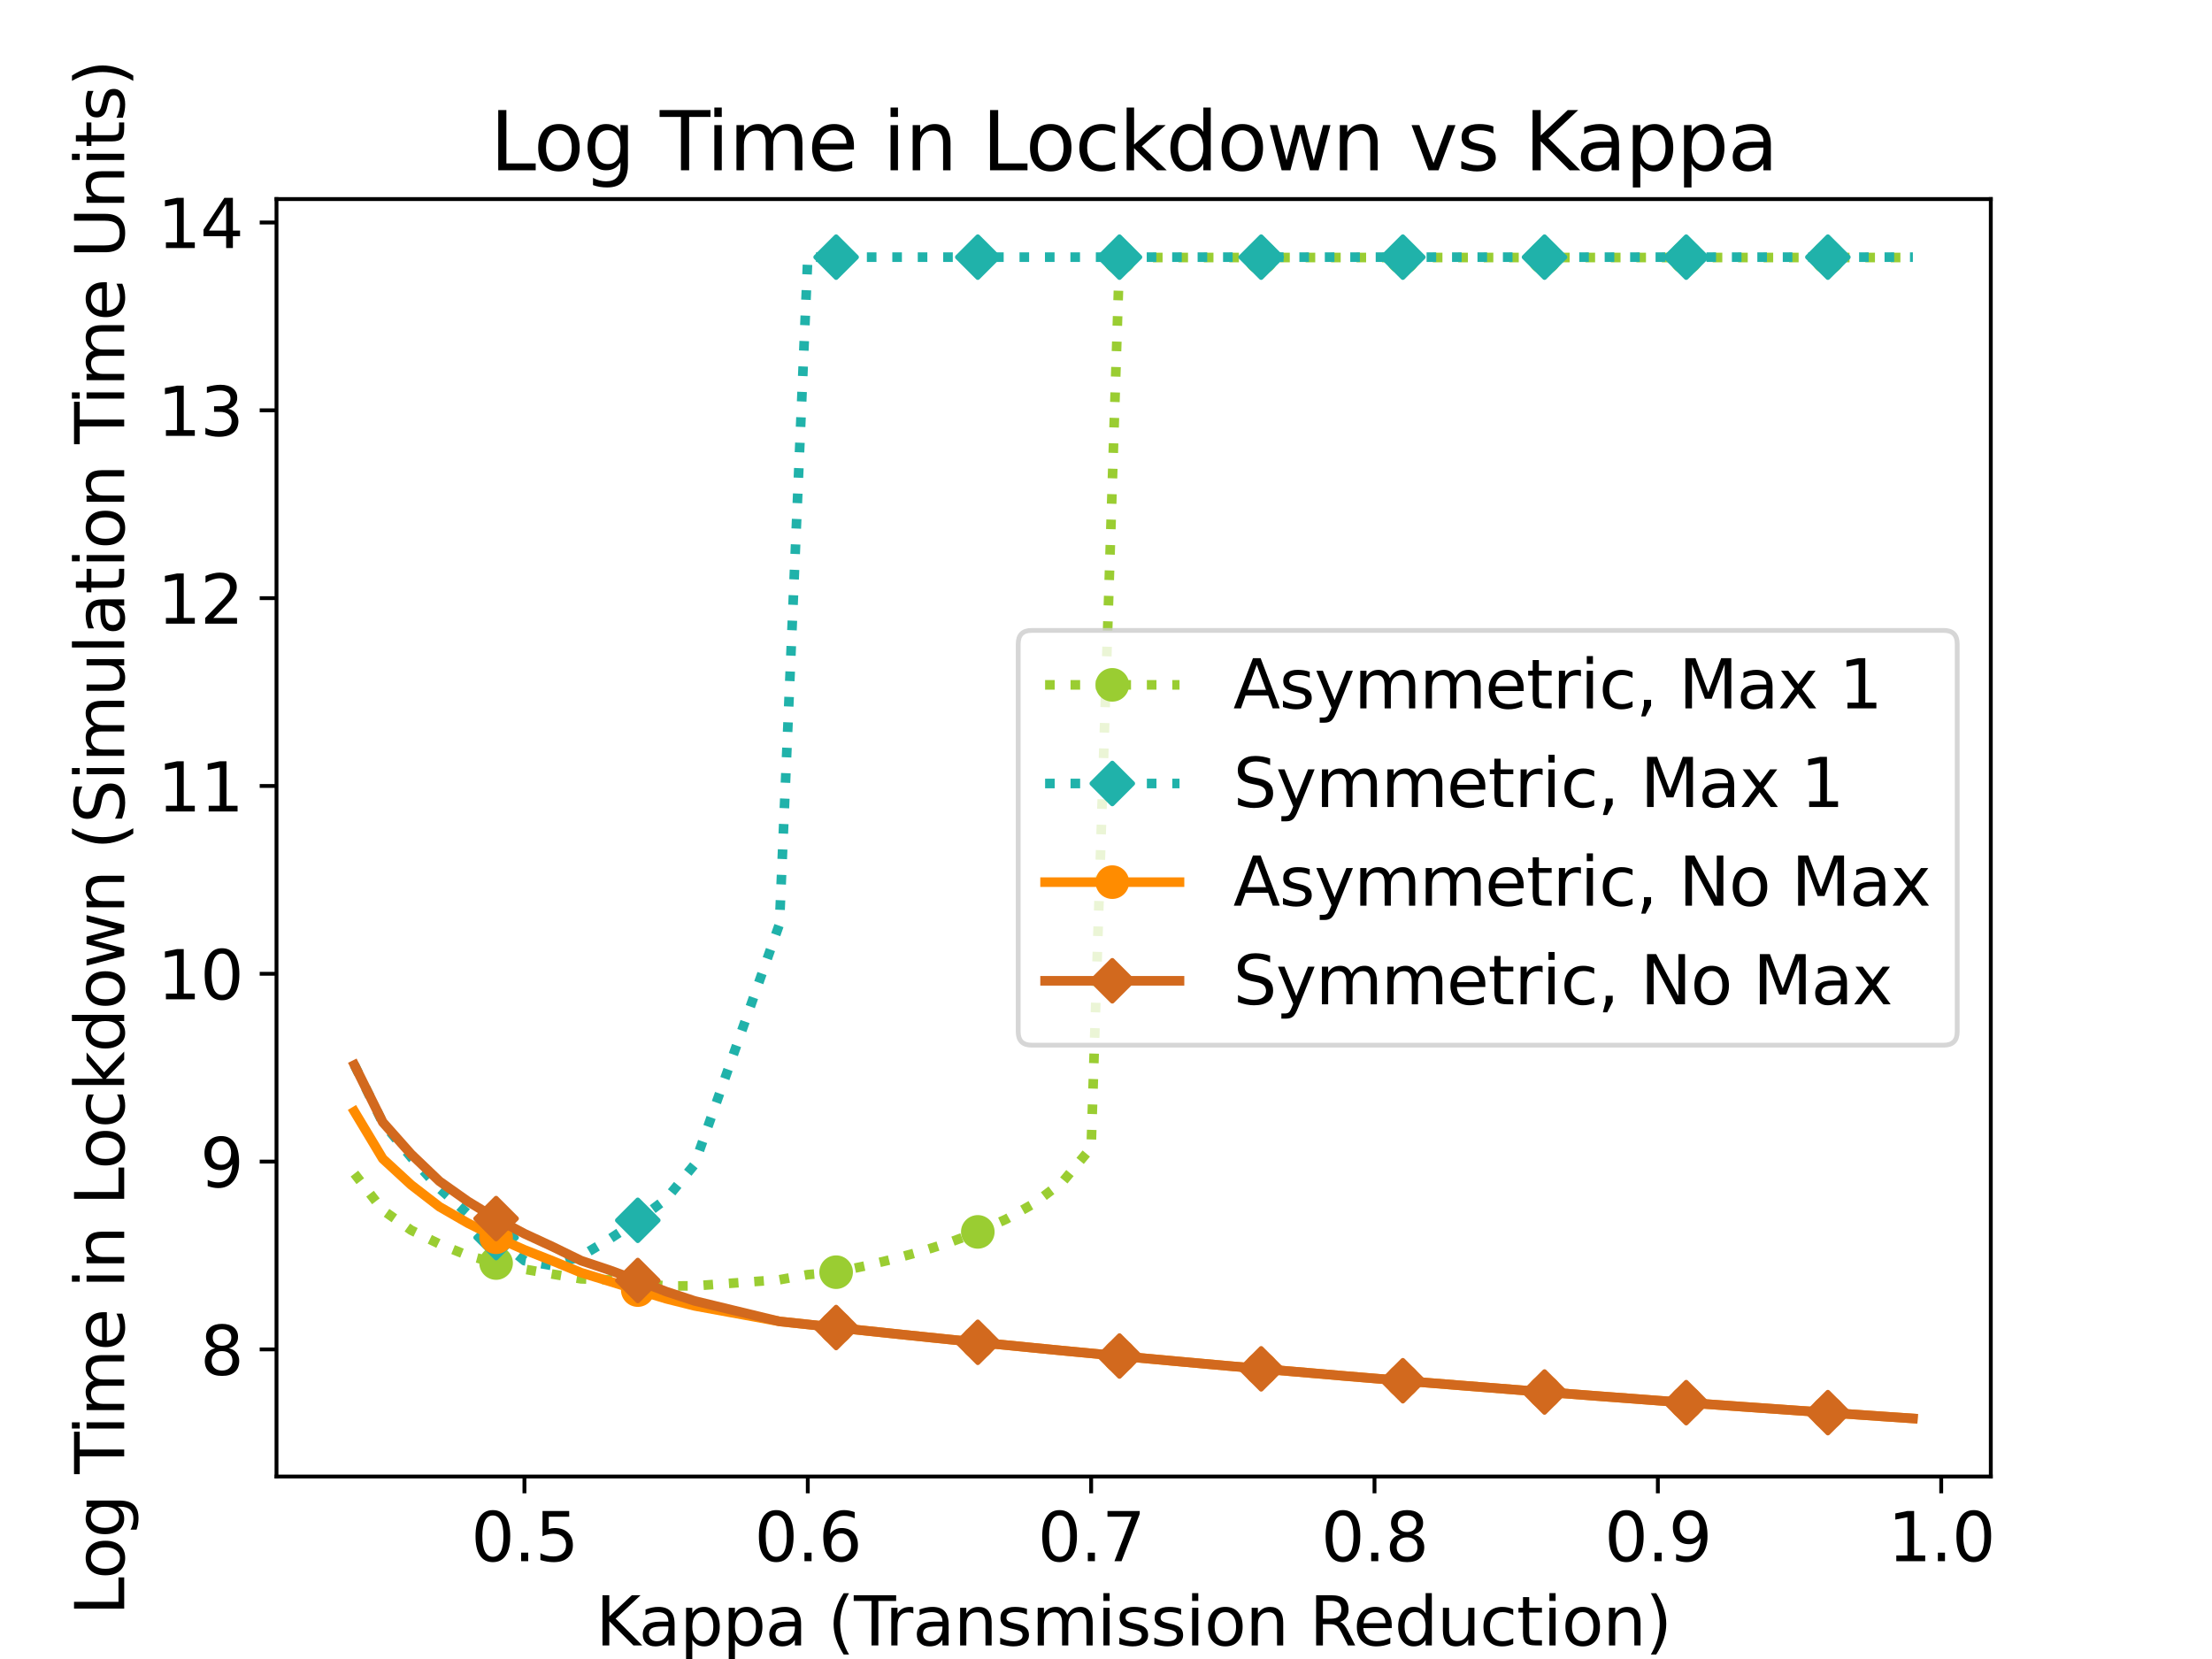 <?xml version="1.0" encoding="utf-8" standalone="no"?>
<!DOCTYPE svg PUBLIC "-//W3C//DTD SVG 1.1//EN"
  "http://www.w3.org/Graphics/SVG/1.1/DTD/svg11.dtd">
<svg xmlns:xlink="http://www.w3.org/1999/xlink" width="460.8pt" height="345.6pt" viewBox="0 0 460.8 345.6" xmlns="http://www.w3.org/2000/svg" version="1.1">
 <defs>
  <style type="text/css">*{stroke-linejoin: round; stroke-linecap: butt}</style>
 </defs>
 <g id="figure_1">
  <g id="patch_1">
   <path d="M 0 345.6 
L 460.8 345.6 
L 460.8 0 
L 0 0 
z
" style="fill: #ffffff"/>
  </g>
  <g id="axes_1">
   <g id="patch_2">
    <path d="M 57.6 307.584 
L 414.72 307.584 
L 414.72 41.472 
L 57.6 41.472 
z
" style="fill: #ffffff"/>
   </g>
   <g id="matplotlib.axis_1">
    <g id="xtick_1">
     <g id="line2d_1">
      <defs>
       <path id="mecbf1b6748" d="M 0 0 
L 0 3.5 
" style="stroke: #000000; stroke-width: 0.8"/>
      </defs>
      <g>
       <use xlink:href="#mecbf1b6748" x="109.25" y="307.584" style="stroke: #000000; stroke-width: 0.8"/>
      </g>
     </g>
     <g id="text_1">
      <!-- 0.5 -->
      <g transform="translate(98.117 325.222) scale(0.14 -0.14)">
       <defs>
        <path id="DejaVuSans-30" d="M 2034 4250 
Q 1547 4250 1301 3770 
Q 1056 3291 1056 2328 
Q 1056 1369 1301 889 
Q 1547 409 2034 409 
Q 2525 409 2770 889 
Q 3016 1369 3016 2328 
Q 3016 3291 2770 3770 
Q 2525 4250 2034 4250 
z
M 2034 4750 
Q 2819 4750 3233 4129 
Q 3647 3509 3647 2328 
Q 3647 1150 3233 529 
Q 2819 -91 2034 -91 
Q 1250 -91 836 529 
Q 422 1150 422 2328 
Q 422 3509 836 4129 
Q 1250 4750 2034 4750 
z
" transform="scale(0.016)"/>
        <path id="DejaVuSans-2e" d="M 684 794 
L 1344 794 
L 1344 0 
L 684 0 
L 684 794 
z
" transform="scale(0.016)"/>
        <path id="DejaVuSans-35" d="M 691 4666 
L 3169 4666 
L 3169 4134 
L 1269 4134 
L 1269 2991 
Q 1406 3038 1543 3061 
Q 1681 3084 1819 3084 
Q 2600 3084 3056 2656 
Q 3513 2228 3513 1497 
Q 3513 744 3044 326 
Q 2575 -91 1722 -91 
Q 1428 -91 1123 -41 
Q 819 9 494 109 
L 494 744 
Q 775 591 1075 516 
Q 1375 441 1709 441 
Q 2250 441 2565 725 
Q 2881 1009 2881 1497 
Q 2881 1984 2565 2268 
Q 2250 2553 1709 2553 
Q 1456 2553 1204 2497 
Q 953 2441 691 2322 
L 691 4666 
z
" transform="scale(0.016)"/>
       </defs>
       <use xlink:href="#DejaVuSans-30"/>
       <use xlink:href="#DejaVuSans-2e" x="63.623"/>
       <use xlink:href="#DejaVuSans-35" x="95.41"/>
      </g>
     </g>
    </g>
    <g id="xtick_2">
     <g id="line2d_2">
      <g>
       <use xlink:href="#mecbf1b6748" x="168.278" y="307.584" style="stroke: #000000; stroke-width: 0.8"/>
      </g>
     </g>
     <g id="text_2">
      <!-- 0.6 -->
      <g transform="translate(157.145 325.222) scale(0.14 -0.14)">
       <defs>
        <path id="DejaVuSans-36" d="M 2113 2584 
Q 1688 2584 1439 2293 
Q 1191 2003 1191 1497 
Q 1191 994 1439 701 
Q 1688 409 2113 409 
Q 2538 409 2786 701 
Q 3034 994 3034 1497 
Q 3034 2003 2786 2293 
Q 2538 2584 2113 2584 
z
M 3366 4563 
L 3366 3988 
Q 3128 4100 2886 4159 
Q 2644 4219 2406 4219 
Q 1781 4219 1451 3797 
Q 1122 3375 1075 2522 
Q 1259 2794 1537 2939 
Q 1816 3084 2150 3084 
Q 2853 3084 3261 2657 
Q 3669 2231 3669 1497 
Q 3669 778 3244 343 
Q 2819 -91 2113 -91 
Q 1303 -91 875 529 
Q 447 1150 447 2328 
Q 447 3434 972 4092 
Q 1497 4750 2381 4750 
Q 2619 4750 2861 4703 
Q 3103 4656 3366 4563 
z
" transform="scale(0.016)"/>
       </defs>
       <use xlink:href="#DejaVuSans-30"/>
       <use xlink:href="#DejaVuSans-2e" x="63.623"/>
       <use xlink:href="#DejaVuSans-36" x="95.41"/>
      </g>
     </g>
    </g>
    <g id="xtick_3">
     <g id="line2d_3">
      <g>
       <use xlink:href="#mecbf1b6748" x="227.306" y="307.584" style="stroke: #000000; stroke-width: 0.8"/>
      </g>
     </g>
     <g id="text_3">
      <!-- 0.7 -->
      <g transform="translate(216.174 325.222) scale(0.14 -0.14)">
       <defs>
        <path id="DejaVuSans-37" d="M 525 4666 
L 3525 4666 
L 3525 4397 
L 1831 0 
L 1172 0 
L 2766 4134 
L 525 4134 
L 525 4666 
z
" transform="scale(0.016)"/>
       </defs>
       <use xlink:href="#DejaVuSans-30"/>
       <use xlink:href="#DejaVuSans-2e" x="63.623"/>
       <use xlink:href="#DejaVuSans-37" x="95.41"/>
      </g>
     </g>
    </g>
    <g id="xtick_4">
     <g id="line2d_4">
      <g>
       <use xlink:href="#mecbf1b6748" x="286.334" y="307.584" style="stroke: #000000; stroke-width: 0.8"/>
      </g>
     </g>
     <g id="text_4">
      <!-- 0.8 -->
      <g transform="translate(275.202 325.222) scale(0.14 -0.14)">
       <defs>
        <path id="DejaVuSans-38" d="M 2034 2216 
Q 1584 2216 1326 1975 
Q 1069 1734 1069 1313 
Q 1069 891 1326 650 
Q 1584 409 2034 409 
Q 2484 409 2743 651 
Q 3003 894 3003 1313 
Q 3003 1734 2745 1975 
Q 2488 2216 2034 2216 
z
M 1403 2484 
Q 997 2584 770 2862 
Q 544 3141 544 3541 
Q 544 4100 942 4425 
Q 1341 4750 2034 4750 
Q 2731 4750 3128 4425 
Q 3525 4100 3525 3541 
Q 3525 3141 3298 2862 
Q 3072 2584 2669 2484 
Q 3125 2378 3379 2068 
Q 3634 1759 3634 1313 
Q 3634 634 3220 271 
Q 2806 -91 2034 -91 
Q 1263 -91 848 271 
Q 434 634 434 1313 
Q 434 1759 690 2068 
Q 947 2378 1403 2484 
z
M 1172 3481 
Q 1172 3119 1398 2916 
Q 1625 2713 2034 2713 
Q 2441 2713 2670 2916 
Q 2900 3119 2900 3481 
Q 2900 3844 2670 4047 
Q 2441 4250 2034 4250 
Q 1625 4250 1398 4047 
Q 1172 3844 1172 3481 
z
" transform="scale(0.016)"/>
       </defs>
       <use xlink:href="#DejaVuSans-30"/>
       <use xlink:href="#DejaVuSans-2e" x="63.623"/>
       <use xlink:href="#DejaVuSans-38" x="95.41"/>
      </g>
     </g>
    </g>
    <g id="xtick_5">
     <g id="line2d_5">
      <g>
       <use xlink:href="#mecbf1b6748" x="345.362" y="307.584" style="stroke: #000000; stroke-width: 0.8"/>
      </g>
     </g>
     <g id="text_5">
      <!-- 0.9 -->
      <g transform="translate(334.23 325.222) scale(0.14 -0.14)">
       <defs>
        <path id="DejaVuSans-39" d="M 703 97 
L 703 672 
Q 941 559 1184 500 
Q 1428 441 1663 441 
Q 2288 441 2617 861 
Q 2947 1281 2994 2138 
Q 2813 1869 2534 1725 
Q 2256 1581 1919 1581 
Q 1219 1581 811 2004 
Q 403 2428 403 3163 
Q 403 3881 828 4315 
Q 1253 4750 1959 4750 
Q 2769 4750 3195 4129 
Q 3622 3509 3622 2328 
Q 3622 1225 3098 567 
Q 2575 -91 1691 -91 
Q 1453 -91 1209 -44 
Q 966 3 703 97 
z
M 1959 2075 
Q 2384 2075 2632 2365 
Q 2881 2656 2881 3163 
Q 2881 3666 2632 3958 
Q 2384 4250 1959 4250 
Q 1534 4250 1286 3958 
Q 1038 3666 1038 3163 
Q 1038 2656 1286 2365 
Q 1534 2075 1959 2075 
z
" transform="scale(0.016)"/>
       </defs>
       <use xlink:href="#DejaVuSans-30"/>
       <use xlink:href="#DejaVuSans-2e" x="63.623"/>
       <use xlink:href="#DejaVuSans-39" x="95.41"/>
      </g>
     </g>
    </g>
    <g id="xtick_6">
     <g id="line2d_6">
      <g>
       <use xlink:href="#mecbf1b6748" x="404.39" y="307.584" style="stroke: #000000; stroke-width: 0.8"/>
      </g>
     </g>
     <g id="text_6">
      <!-- 1.0 -->
      <g transform="translate(393.258 325.222) scale(0.14 -0.14)">
       <defs>
        <path id="DejaVuSans-31" d="M 794 531 
L 1825 531 
L 1825 4091 
L 703 3866 
L 703 4441 
L 1819 4666 
L 2450 4666 
L 2450 531 
L 3481 531 
L 3481 0 
L 794 0 
L 794 531 
z
" transform="scale(0.016)"/>
       </defs>
       <use xlink:href="#DejaVuSans-31"/>
       <use xlink:href="#DejaVuSans-2e" x="63.623"/>
       <use xlink:href="#DejaVuSans-30" x="95.41"/>
      </g>
     </g>
    </g>
    <g id="text_7">
     <!-- Kappa (Transmission Reduction) -->
     <g transform="translate(124.106 342.771) scale(0.14 -0.14)">
      <defs>
       <path id="DejaVuSans-4b" d="M 628 4666 
L 1259 4666 
L 1259 2694 
L 3353 4666 
L 4166 4666 
L 1850 2491 
L 4331 0 
L 3500 0 
L 1259 2247 
L 1259 0 
L 628 0 
L 628 4666 
z
" transform="scale(0.016)"/>
       <path id="DejaVuSans-61" d="M 2194 1759 
Q 1497 1759 1228 1600 
Q 959 1441 959 1056 
Q 959 750 1161 570 
Q 1363 391 1709 391 
Q 2188 391 2477 730 
Q 2766 1069 2766 1631 
L 2766 1759 
L 2194 1759 
z
M 3341 1997 
L 3341 0 
L 2766 0 
L 2766 531 
Q 2569 213 2275 61 
Q 1981 -91 1556 -91 
Q 1019 -91 701 211 
Q 384 513 384 1019 
Q 384 1609 779 1909 
Q 1175 2209 1959 2209 
L 2766 2209 
L 2766 2266 
Q 2766 2663 2505 2880 
Q 2244 3097 1772 3097 
Q 1472 3097 1187 3025 
Q 903 2953 641 2809 
L 641 3341 
Q 956 3463 1253 3523 
Q 1550 3584 1831 3584 
Q 2591 3584 2966 3190 
Q 3341 2797 3341 1997 
z
" transform="scale(0.016)"/>
       <path id="DejaVuSans-70" d="M 1159 525 
L 1159 -1331 
L 581 -1331 
L 581 3500 
L 1159 3500 
L 1159 2969 
Q 1341 3281 1617 3432 
Q 1894 3584 2278 3584 
Q 2916 3584 3314 3078 
Q 3713 2572 3713 1747 
Q 3713 922 3314 415 
Q 2916 -91 2278 -91 
Q 1894 -91 1617 61 
Q 1341 213 1159 525 
z
M 3116 1747 
Q 3116 2381 2855 2742 
Q 2594 3103 2138 3103 
Q 1681 3103 1420 2742 
Q 1159 2381 1159 1747 
Q 1159 1113 1420 752 
Q 1681 391 2138 391 
Q 2594 391 2855 752 
Q 3116 1113 3116 1747 
z
" transform="scale(0.016)"/>
       <path id="DejaVuSans-20" transform="scale(0.016)"/>
       <path id="DejaVuSans-28" d="M 1984 4856 
Q 1566 4138 1362 3434 
Q 1159 2731 1159 2009 
Q 1159 1288 1364 580 
Q 1569 -128 1984 -844 
L 1484 -844 
Q 1016 -109 783 600 
Q 550 1309 550 2009 
Q 550 2706 781 3412 
Q 1013 4119 1484 4856 
L 1984 4856 
z
" transform="scale(0.016)"/>
       <path id="DejaVuSans-54" d="M -19 4666 
L 3928 4666 
L 3928 4134 
L 2272 4134 
L 2272 0 
L 1638 0 
L 1638 4134 
L -19 4134 
L -19 4666 
z
" transform="scale(0.016)"/>
       <path id="DejaVuSans-72" d="M 2631 2963 
Q 2534 3019 2420 3045 
Q 2306 3072 2169 3072 
Q 1681 3072 1420 2755 
Q 1159 2438 1159 1844 
L 1159 0 
L 581 0 
L 581 3500 
L 1159 3500 
L 1159 2956 
Q 1341 3275 1631 3429 
Q 1922 3584 2338 3584 
Q 2397 3584 2469 3576 
Q 2541 3569 2628 3553 
L 2631 2963 
z
" transform="scale(0.016)"/>
       <path id="DejaVuSans-6e" d="M 3513 2113 
L 3513 0 
L 2938 0 
L 2938 2094 
Q 2938 2591 2744 2837 
Q 2550 3084 2163 3084 
Q 1697 3084 1428 2787 
Q 1159 2491 1159 1978 
L 1159 0 
L 581 0 
L 581 3500 
L 1159 3500 
L 1159 2956 
Q 1366 3272 1645 3428 
Q 1925 3584 2291 3584 
Q 2894 3584 3203 3211 
Q 3513 2838 3513 2113 
z
" transform="scale(0.016)"/>
       <path id="DejaVuSans-73" d="M 2834 3397 
L 2834 2853 
Q 2591 2978 2328 3040 
Q 2066 3103 1784 3103 
Q 1356 3103 1142 2972 
Q 928 2841 928 2578 
Q 928 2378 1081 2264 
Q 1234 2150 1697 2047 
L 1894 2003 
Q 2506 1872 2764 1633 
Q 3022 1394 3022 966 
Q 3022 478 2636 193 
Q 2250 -91 1575 -91 
Q 1294 -91 989 -36 
Q 684 19 347 128 
L 347 722 
Q 666 556 975 473 
Q 1284 391 1588 391 
Q 1994 391 2212 530 
Q 2431 669 2431 922 
Q 2431 1156 2273 1281 
Q 2116 1406 1581 1522 
L 1381 1569 
Q 847 1681 609 1914 
Q 372 2147 372 2553 
Q 372 3047 722 3315 
Q 1072 3584 1716 3584 
Q 2034 3584 2315 3537 
Q 2597 3491 2834 3397 
z
" transform="scale(0.016)"/>
       <path id="DejaVuSans-6d" d="M 3328 2828 
Q 3544 3216 3844 3400 
Q 4144 3584 4550 3584 
Q 5097 3584 5394 3201 
Q 5691 2819 5691 2113 
L 5691 0 
L 5113 0 
L 5113 2094 
Q 5113 2597 4934 2840 
Q 4756 3084 4391 3084 
Q 3944 3084 3684 2787 
Q 3425 2491 3425 1978 
L 3425 0 
L 2847 0 
L 2847 2094 
Q 2847 2600 2669 2842 
Q 2491 3084 2119 3084 
Q 1678 3084 1418 2786 
Q 1159 2488 1159 1978 
L 1159 0 
L 581 0 
L 581 3500 
L 1159 3500 
L 1159 2956 
Q 1356 3278 1631 3431 
Q 1906 3584 2284 3584 
Q 2666 3584 2933 3390 
Q 3200 3197 3328 2828 
z
" transform="scale(0.016)"/>
       <path id="DejaVuSans-69" d="M 603 3500 
L 1178 3500 
L 1178 0 
L 603 0 
L 603 3500 
z
M 603 4863 
L 1178 4863 
L 1178 4134 
L 603 4134 
L 603 4863 
z
" transform="scale(0.016)"/>
       <path id="DejaVuSans-6f" d="M 1959 3097 
Q 1497 3097 1228 2736 
Q 959 2375 959 1747 
Q 959 1119 1226 758 
Q 1494 397 1959 397 
Q 2419 397 2687 759 
Q 2956 1122 2956 1747 
Q 2956 2369 2687 2733 
Q 2419 3097 1959 3097 
z
M 1959 3584 
Q 2709 3584 3137 3096 
Q 3566 2609 3566 1747 
Q 3566 888 3137 398 
Q 2709 -91 1959 -91 
Q 1206 -91 779 398 
Q 353 888 353 1747 
Q 353 2609 779 3096 
Q 1206 3584 1959 3584 
z
" transform="scale(0.016)"/>
       <path id="DejaVuSans-52" d="M 2841 2188 
Q 3044 2119 3236 1894 
Q 3428 1669 3622 1275 
L 4263 0 
L 3584 0 
L 2988 1197 
Q 2756 1666 2539 1819 
Q 2322 1972 1947 1972 
L 1259 1972 
L 1259 0 
L 628 0 
L 628 4666 
L 2053 4666 
Q 2853 4666 3247 4331 
Q 3641 3997 3641 3322 
Q 3641 2881 3436 2590 
Q 3231 2300 2841 2188 
z
M 1259 4147 
L 1259 2491 
L 2053 2491 
Q 2509 2491 2742 2702 
Q 2975 2913 2975 3322 
Q 2975 3731 2742 3939 
Q 2509 4147 2053 4147 
L 1259 4147 
z
" transform="scale(0.016)"/>
       <path id="DejaVuSans-65" d="M 3597 1894 
L 3597 1613 
L 953 1613 
Q 991 1019 1311 708 
Q 1631 397 2203 397 
Q 2534 397 2845 478 
Q 3156 559 3463 722 
L 3463 178 
Q 3153 47 2828 -22 
Q 2503 -91 2169 -91 
Q 1331 -91 842 396 
Q 353 884 353 1716 
Q 353 2575 817 3079 
Q 1281 3584 2069 3584 
Q 2775 3584 3186 3129 
Q 3597 2675 3597 1894 
z
M 3022 2063 
Q 3016 2534 2758 2815 
Q 2500 3097 2075 3097 
Q 1594 3097 1305 2825 
Q 1016 2553 972 2059 
L 3022 2063 
z
" transform="scale(0.016)"/>
       <path id="DejaVuSans-64" d="M 2906 2969 
L 2906 4863 
L 3481 4863 
L 3481 0 
L 2906 0 
L 2906 525 
Q 2725 213 2448 61 
Q 2172 -91 1784 -91 
Q 1150 -91 751 415 
Q 353 922 353 1747 
Q 353 2572 751 3078 
Q 1150 3584 1784 3584 
Q 2172 3584 2448 3432 
Q 2725 3281 2906 2969 
z
M 947 1747 
Q 947 1113 1208 752 
Q 1469 391 1925 391 
Q 2381 391 2643 752 
Q 2906 1113 2906 1747 
Q 2906 2381 2643 2742 
Q 2381 3103 1925 3103 
Q 1469 3103 1208 2742 
Q 947 2381 947 1747 
z
" transform="scale(0.016)"/>
       <path id="DejaVuSans-75" d="M 544 1381 
L 544 3500 
L 1119 3500 
L 1119 1403 
Q 1119 906 1312 657 
Q 1506 409 1894 409 
Q 2359 409 2629 706 
Q 2900 1003 2900 1516 
L 2900 3500 
L 3475 3500 
L 3475 0 
L 2900 0 
L 2900 538 
Q 2691 219 2414 64 
Q 2138 -91 1772 -91 
Q 1169 -91 856 284 
Q 544 659 544 1381 
z
M 1991 3584 
L 1991 3584 
z
" transform="scale(0.016)"/>
       <path id="DejaVuSans-63" d="M 3122 3366 
L 3122 2828 
Q 2878 2963 2633 3030 
Q 2388 3097 2138 3097 
Q 1578 3097 1268 2742 
Q 959 2388 959 1747 
Q 959 1106 1268 751 
Q 1578 397 2138 397 
Q 2388 397 2633 464 
Q 2878 531 3122 666 
L 3122 134 
Q 2881 22 2623 -34 
Q 2366 -91 2075 -91 
Q 1284 -91 818 406 
Q 353 903 353 1747 
Q 353 2603 823 3093 
Q 1294 3584 2113 3584 
Q 2378 3584 2631 3529 
Q 2884 3475 3122 3366 
z
" transform="scale(0.016)"/>
       <path id="DejaVuSans-74" d="M 1172 4494 
L 1172 3500 
L 2356 3500 
L 2356 3053 
L 1172 3053 
L 1172 1153 
Q 1172 725 1289 603 
Q 1406 481 1766 481 
L 2356 481 
L 2356 0 
L 1766 0 
Q 1100 0 847 248 
Q 594 497 594 1153 
L 594 3053 
L 172 3053 
L 172 3500 
L 594 3500 
L 594 4494 
L 1172 4494 
z
" transform="scale(0.016)"/>
       <path id="DejaVuSans-29" d="M 513 4856 
L 1013 4856 
Q 1481 4119 1714 3412 
Q 1947 2706 1947 2009 
Q 1947 1309 1714 600 
Q 1481 -109 1013 -844 
L 513 -844 
Q 928 -128 1133 580 
Q 1338 1288 1338 2009 
Q 1338 2731 1133 3434 
Q 928 4138 513 4856 
z
" transform="scale(0.016)"/>
      </defs>
      <use xlink:href="#DejaVuSans-4b"/>
      <use xlink:href="#DejaVuSans-61" x="63.826"/>
      <use xlink:href="#DejaVuSans-70" x="125.105"/>
      <use xlink:href="#DejaVuSans-70" x="188.582"/>
      <use xlink:href="#DejaVuSans-61" x="252.059"/>
      <use xlink:href="#DejaVuSans-20" x="313.338"/>
      <use xlink:href="#DejaVuSans-28" x="345.125"/>
      <use xlink:href="#DejaVuSans-54" x="384.139"/>
      <use xlink:href="#DejaVuSans-72" x="430.473"/>
      <use xlink:href="#DejaVuSans-61" x="471.586"/>
      <use xlink:href="#DejaVuSans-6e" x="532.865"/>
      <use xlink:href="#DejaVuSans-73" x="596.244"/>
      <use xlink:href="#DejaVuSans-6d" x="648.344"/>
      <use xlink:href="#DejaVuSans-69" x="745.756"/>
      <use xlink:href="#DejaVuSans-73" x="773.539"/>
      <use xlink:href="#DejaVuSans-73" x="825.639"/>
      <use xlink:href="#DejaVuSans-69" x="877.738"/>
      <use xlink:href="#DejaVuSans-6f" x="905.521"/>
      <use xlink:href="#DejaVuSans-6e" x="966.703"/>
      <use xlink:href="#DejaVuSans-20" x="1030.082"/>
      <use xlink:href="#DejaVuSans-52" x="1061.869"/>
      <use xlink:href="#DejaVuSans-65" x="1126.852"/>
      <use xlink:href="#DejaVuSans-64" x="1188.375"/>
      <use xlink:href="#DejaVuSans-75" x="1251.852"/>
      <use xlink:href="#DejaVuSans-63" x="1315.23"/>
      <use xlink:href="#DejaVuSans-74" x="1370.211"/>
      <use xlink:href="#DejaVuSans-69" x="1409.42"/>
      <use xlink:href="#DejaVuSans-6f" x="1437.203"/>
      <use xlink:href="#DejaVuSans-6e" x="1498.385"/>
      <use xlink:href="#DejaVuSans-29" x="1561.764"/>
     </g>
    </g>
   </g>
   <g id="matplotlib.axis_2">
    <g id="ytick_1">
     <g id="line2d_7">
      <defs>
       <path id="md9ad184d79" d="M 0 0 
L -3.5 0 
" style="stroke: #000000; stroke-width: 0.8"/>
      </defs>
      <g>
       <use xlink:href="#md9ad184d79" x="57.6" y="281.105" style="stroke: #000000; stroke-width: 0.8"/>
      </g>
     </g>
     <g id="text_8">
      <!-- 8 -->
      <g transform="translate(41.693 286.424) scale(0.14 -0.14)">
       <use xlink:href="#DejaVuSans-38"/>
      </g>
     </g>
    </g>
    <g id="ytick_2">
     <g id="line2d_8">
      <g>
       <use xlink:href="#md9ad184d79" x="57.6" y="241.979" style="stroke: #000000; stroke-width: 0.8"/>
      </g>
     </g>
     <g id="text_9">
      <!-- 9 -->
      <g transform="translate(41.693 247.298) scale(0.14 -0.14)">
       <use xlink:href="#DejaVuSans-39"/>
      </g>
     </g>
    </g>
    <g id="ytick_3">
     <g id="line2d_9">
      <g>
       <use xlink:href="#md9ad184d79" x="57.6" y="202.853" style="stroke: #000000; stroke-width: 0.8"/>
      </g>
     </g>
     <g id="text_10">
      <!-- 10 -->
      <g transform="translate(32.785 208.172) scale(0.14 -0.14)">
       <use xlink:href="#DejaVuSans-31"/>
       <use xlink:href="#DejaVuSans-30" x="63.623"/>
      </g>
     </g>
    </g>
    <g id="ytick_4">
     <g id="line2d_10">
      <g>
       <use xlink:href="#md9ad184d79" x="57.6" y="163.727" style="stroke: #000000; stroke-width: 0.8"/>
      </g>
     </g>
     <g id="text_11">
      <!-- 11 -->
      <g transform="translate(32.785 169.046) scale(0.14 -0.14)">
       <use xlink:href="#DejaVuSans-31"/>
       <use xlink:href="#DejaVuSans-31" x="63.623"/>
      </g>
     </g>
    </g>
    <g id="ytick_5">
     <g id="line2d_11">
      <g>
       <use xlink:href="#md9ad184d79" x="57.6" y="124.602" style="stroke: #000000; stroke-width: 0.8"/>
      </g>
     </g>
     <g id="text_12">
      <!-- 12 -->
      <g transform="translate(32.785 129.92) scale(0.14 -0.14)">
       <defs>
        <path id="DejaVuSans-32" d="M 1228 531 
L 3431 531 
L 3431 0 
L 469 0 
L 469 531 
Q 828 903 1448 1529 
Q 2069 2156 2228 2338 
Q 2531 2678 2651 2914 
Q 2772 3150 2772 3378 
Q 2772 3750 2511 3984 
Q 2250 4219 1831 4219 
Q 1534 4219 1204 4116 
Q 875 4013 500 3803 
L 500 4441 
Q 881 4594 1212 4672 
Q 1544 4750 1819 4750 
Q 2544 4750 2975 4387 
Q 3406 4025 3406 3419 
Q 3406 3131 3298 2873 
Q 3191 2616 2906 2266 
Q 2828 2175 2409 1742 
Q 1991 1309 1228 531 
z
" transform="scale(0.016)"/>
       </defs>
       <use xlink:href="#DejaVuSans-31"/>
       <use xlink:href="#DejaVuSans-32" x="63.623"/>
      </g>
     </g>
    </g>
    <g id="ytick_6">
     <g id="line2d_12">
      <g>
       <use xlink:href="#md9ad184d79" x="57.6" y="85.476" style="stroke: #000000; stroke-width: 0.8"/>
      </g>
     </g>
     <g id="text_13">
      <!-- 13 -->
      <g transform="translate(32.785 90.794) scale(0.14 -0.14)">
       <defs>
        <path id="DejaVuSans-33" d="M 2597 2516 
Q 3050 2419 3304 2112 
Q 3559 1806 3559 1356 
Q 3559 666 3084 287 
Q 2609 -91 1734 -91 
Q 1441 -91 1130 -33 
Q 819 25 488 141 
L 488 750 
Q 750 597 1062 519 
Q 1375 441 1716 441 
Q 2309 441 2620 675 
Q 2931 909 2931 1356 
Q 2931 1769 2642 2001 
Q 2353 2234 1838 2234 
L 1294 2234 
L 1294 2753 
L 1863 2753 
Q 2328 2753 2575 2939 
Q 2822 3125 2822 3475 
Q 2822 3834 2567 4026 
Q 2313 4219 1838 4219 
Q 1578 4219 1281 4162 
Q 984 4106 628 3988 
L 628 4550 
Q 988 4650 1302 4700 
Q 1616 4750 1894 4750 
Q 2613 4750 3031 4423 
Q 3450 4097 3450 3541 
Q 3450 3153 3228 2886 
Q 3006 2619 2597 2516 
z
" transform="scale(0.016)"/>
       </defs>
       <use xlink:href="#DejaVuSans-31"/>
       <use xlink:href="#DejaVuSans-33" x="63.623"/>
      </g>
     </g>
    </g>
    <g id="ytick_7">
     <g id="line2d_13">
      <g>
       <use xlink:href="#md9ad184d79" x="57.6" y="46.35" style="stroke: #000000; stroke-width: 0.8"/>
      </g>
     </g>
     <g id="text_14">
      <!-- 14 -->
      <g transform="translate(32.785 51.669) scale(0.14 -0.14)">
       <defs>
        <path id="DejaVuSans-34" d="M 2419 4116 
L 825 1625 
L 2419 1625 
L 2419 4116 
z
M 2253 4666 
L 3047 4666 
L 3047 1625 
L 3713 1625 
L 3713 1100 
L 3047 1100 
L 3047 0 
L 2419 0 
L 2419 1100 
L 313 1100 
L 313 1709 
L 2253 4666 
z
" transform="scale(0.016)"/>
       </defs>
       <use xlink:href="#DejaVuSans-31"/>
       <use xlink:href="#DejaVuSans-34" x="63.623"/>
      </g>
     </g>
    </g>
    <g id="text_15">
     <!-- Log Time in Lockdown (Simulation Time Units) -->
     <g transform="translate(25.873 336.51) rotate(-90) scale(0.14 -0.14)">
      <defs>
       <path id="DejaVuSans-4c" d="M 628 4666 
L 1259 4666 
L 1259 531 
L 3531 531 
L 3531 0 
L 628 0 
L 628 4666 
z
" transform="scale(0.016)"/>
       <path id="DejaVuSans-67" d="M 2906 1791 
Q 2906 2416 2648 2759 
Q 2391 3103 1925 3103 
Q 1463 3103 1205 2759 
Q 947 2416 947 1791 
Q 947 1169 1205 825 
Q 1463 481 1925 481 
Q 2391 481 2648 825 
Q 2906 1169 2906 1791 
z
M 3481 434 
Q 3481 -459 3084 -895 
Q 2688 -1331 1869 -1331 
Q 1566 -1331 1297 -1286 
Q 1028 -1241 775 -1147 
L 775 -588 
Q 1028 -725 1275 -790 
Q 1522 -856 1778 -856 
Q 2344 -856 2625 -561 
Q 2906 -266 2906 331 
L 2906 616 
Q 2728 306 2450 153 
Q 2172 0 1784 0 
Q 1141 0 747 490 
Q 353 981 353 1791 
Q 353 2603 747 3093 
Q 1141 3584 1784 3584 
Q 2172 3584 2450 3431 
Q 2728 3278 2906 2969 
L 2906 3500 
L 3481 3500 
L 3481 434 
z
" transform="scale(0.016)"/>
       <path id="DejaVuSans-6b" d="M 581 4863 
L 1159 4863 
L 1159 1991 
L 2875 3500 
L 3609 3500 
L 1753 1863 
L 3688 0 
L 2938 0 
L 1159 1709 
L 1159 0 
L 581 0 
L 581 4863 
z
" transform="scale(0.016)"/>
       <path id="DejaVuSans-77" d="M 269 3500 
L 844 3500 
L 1563 769 
L 2278 3500 
L 2956 3500 
L 3675 769 
L 4391 3500 
L 4966 3500 
L 4050 0 
L 3372 0 
L 2619 2869 
L 1863 0 
L 1184 0 
L 269 3500 
z
" transform="scale(0.016)"/>
       <path id="DejaVuSans-53" d="M 3425 4513 
L 3425 3897 
Q 3066 4069 2747 4153 
Q 2428 4238 2131 4238 
Q 1616 4238 1336 4038 
Q 1056 3838 1056 3469 
Q 1056 3159 1242 3001 
Q 1428 2844 1947 2747 
L 2328 2669 
Q 3034 2534 3370 2195 
Q 3706 1856 3706 1288 
Q 3706 609 3251 259 
Q 2797 -91 1919 -91 
Q 1588 -91 1214 -16 
Q 841 59 441 206 
L 441 856 
Q 825 641 1194 531 
Q 1563 422 1919 422 
Q 2459 422 2753 634 
Q 3047 847 3047 1241 
Q 3047 1584 2836 1778 
Q 2625 1972 2144 2069 
L 1759 2144 
Q 1053 2284 737 2584 
Q 422 2884 422 3419 
Q 422 4038 858 4394 
Q 1294 4750 2059 4750 
Q 2388 4750 2728 4690 
Q 3069 4631 3425 4513 
z
" transform="scale(0.016)"/>
       <path id="DejaVuSans-6c" d="M 603 4863 
L 1178 4863 
L 1178 0 
L 603 0 
L 603 4863 
z
" transform="scale(0.016)"/>
       <path id="DejaVuSans-55" d="M 556 4666 
L 1191 4666 
L 1191 1831 
Q 1191 1081 1462 751 
Q 1734 422 2344 422 
Q 2950 422 3222 751 
Q 3494 1081 3494 1831 
L 3494 4666 
L 4128 4666 
L 4128 1753 
Q 4128 841 3676 375 
Q 3225 -91 2344 -91 
Q 1459 -91 1007 375 
Q 556 841 556 1753 
L 556 4666 
z
" transform="scale(0.016)"/>
      </defs>
      <use xlink:href="#DejaVuSans-4c"/>
      <use xlink:href="#DejaVuSans-6f" x="53.963"/>
      <use xlink:href="#DejaVuSans-67" x="115.145"/>
      <use xlink:href="#DejaVuSans-20" x="178.621"/>
      <use xlink:href="#DejaVuSans-54" x="210.408"/>
      <use xlink:href="#DejaVuSans-69" x="268.367"/>
      <use xlink:href="#DejaVuSans-6d" x="296.15"/>
      <use xlink:href="#DejaVuSans-65" x="393.562"/>
      <use xlink:href="#DejaVuSans-20" x="455.086"/>
      <use xlink:href="#DejaVuSans-69" x="486.873"/>
      <use xlink:href="#DejaVuSans-6e" x="514.656"/>
      <use xlink:href="#DejaVuSans-20" x="578.035"/>
      <use xlink:href="#DejaVuSans-4c" x="609.822"/>
      <use xlink:href="#DejaVuSans-6f" x="663.785"/>
      <use xlink:href="#DejaVuSans-63" x="724.967"/>
      <use xlink:href="#DejaVuSans-6b" x="779.947"/>
      <use xlink:href="#DejaVuSans-64" x="837.857"/>
      <use xlink:href="#DejaVuSans-6f" x="901.334"/>
      <use xlink:href="#DejaVuSans-77" x="962.516"/>
      <use xlink:href="#DejaVuSans-6e" x="1044.303"/>
      <use xlink:href="#DejaVuSans-20" x="1107.682"/>
      <use xlink:href="#DejaVuSans-28" x="1139.469"/>
      <use xlink:href="#DejaVuSans-53" x="1178.482"/>
      <use xlink:href="#DejaVuSans-69" x="1241.959"/>
      <use xlink:href="#DejaVuSans-6d" x="1269.742"/>
      <use xlink:href="#DejaVuSans-75" x="1367.154"/>
      <use xlink:href="#DejaVuSans-6c" x="1430.533"/>
      <use xlink:href="#DejaVuSans-61" x="1458.316"/>
      <use xlink:href="#DejaVuSans-74" x="1519.596"/>
      <use xlink:href="#DejaVuSans-69" x="1558.805"/>
      <use xlink:href="#DejaVuSans-6f" x="1586.588"/>
      <use xlink:href="#DejaVuSans-6e" x="1647.77"/>
      <use xlink:href="#DejaVuSans-20" x="1711.148"/>
      <use xlink:href="#DejaVuSans-54" x="1742.936"/>
      <use xlink:href="#DejaVuSans-69" x="1800.895"/>
      <use xlink:href="#DejaVuSans-6d" x="1828.678"/>
      <use xlink:href="#DejaVuSans-65" x="1926.09"/>
      <use xlink:href="#DejaVuSans-20" x="1987.613"/>
      <use xlink:href="#DejaVuSans-55" x="2019.4"/>
      <use xlink:href="#DejaVuSans-6e" x="2092.594"/>
      <use xlink:href="#DejaVuSans-69" x="2155.973"/>
      <use xlink:href="#DejaVuSans-74" x="2183.756"/>
      <use xlink:href="#DejaVuSans-73" x="2222.965"/>
      <use xlink:href="#DejaVuSans-29" x="2275.064"/>
     </g>
    </g>
   </g>
   <g id="line2d_14">
    <path d="M 73.833 244.482 
L 79.736 252.095 
L 85.638 256.261 
L 91.541 259.155 
L 97.444 261.541 
L 103.347 263.116 
L 109.25 264.397 
L 115.152 265.429 
L 121.055 266.408 
L 126.958 266.598 
L 132.861 267.265 
L 138.764 267.888 
L 144.666 267.869 
L 162.375 266.598 
L 168.278 265.526 
L 174.18 265.018 
L 180.083 263.743 
L 185.986 262.312 
L 191.889 260.69 
L 197.792 258.827 
L 203.695 256.625 
L 209.597 253.978 
L 215.5 250.647 
L 221.403 246.149 
L 227.306 239.091 
L 233.209 53.645 
L 239.111 53.645 
L 245.014 53.645 
L 250.917 53.645 
L 256.82 53.645 
L 262.723 53.645 
L 268.625 53.645 
L 274.528 53.645 
L 280.431 53.645 
L 286.334 53.645 
L 292.237 53.645 
L 298.14 53.645 
L 304.042 53.645 
L 309.945 53.645 
L 315.848 53.645 
L 321.751 53.645 
L 327.654 53.645 
L 333.556 53.645 
L 339.459 53.645 
L 345.362 53.645 
L 351.265 53.645 
L 357.168 53.645 
L 363.07 53.645 
L 368.973 53.645 
L 374.876 53.645 
L 380.779 53.645 
L 386.682 53.645 
L 392.584 53.645 
L 398.487 53.645 
" clip-path="url(#p48e5f7503c)" style="fill: none; stroke-dasharray: 2,3.3; stroke-dashoffset: 0; stroke: #9acd32; stroke-width: 2"/>
    <defs>
     <path id="meb5cb82acf" d="M 0 3 
C 0.796 3 1.559 2.684 2.121 2.121 
C 2.684 1.559 3 0.796 3 0 
C 3 -0.796 2.684 -1.559 2.121 -2.121 
C 1.559 -2.684 0.796 -3 0 -3 
C -0.796 -3 -1.559 -2.684 -2.121 -2.121 
C -2.684 -1.559 -3 -0.796 -3 0 
C -3 0.796 -2.684 1.559 -2.121 2.121 
C -1.559 2.684 -0.796 3 0 3 
z
" style="stroke: #9acd32"/>
    </defs>
    <g clip-path="url(#p48e5f7503c)">
     <use xlink:href="#meb5cb82acf" x="103.347" y="263.116" style="fill: #9acd32; stroke: #9acd32"/>
     <use xlink:href="#meb5cb82acf" x="132.861" y="267.265" style="fill: #9acd32; stroke: #9acd32"/>
     <use xlink:href="#meb5cb82acf" x="174.18" y="265.018" style="fill: #9acd32; stroke: #9acd32"/>
     <use xlink:href="#meb5cb82acf" x="203.695" y="256.625" style="fill: #9acd32; stroke: #9acd32"/>
     <use xlink:href="#meb5cb82acf" x="233.209" y="53.645" style="fill: #9acd32; stroke: #9acd32"/>
     <use xlink:href="#meb5cb82acf" x="262.723" y="53.645" style="fill: #9acd32; stroke: #9acd32"/>
     <use xlink:href="#meb5cb82acf" x="292.237" y="53.645" style="fill: #9acd32; stroke: #9acd32"/>
     <use xlink:href="#meb5cb82acf" x="321.751" y="53.645" style="fill: #9acd32; stroke: #9acd32"/>
     <use xlink:href="#meb5cb82acf" x="351.265" y="53.645" style="fill: #9acd32; stroke: #9acd32"/>
     <use xlink:href="#meb5cb82acf" x="380.779" y="53.645" style="fill: #9acd32; stroke: #9acd32"/>
    </g>
   </g>
   <g id="line2d_15">
    <path d="M 73.833 221.854 
L 79.736 233.891 
L 85.638 241.078 
L 91.541 247.571 
L 97.444 252.846 
L 103.347 257.808 
L 109.25 262.622 
L 115.152 263.667 
L 121.055 261.66 
L 126.958 258.135 
L 132.861 254.215 
L 138.764 249.782 
L 144.666 242.613 
L 162.375 192.516 
L 168.278 53.568 
L 174.18 53.568 
L 180.083 53.568 
L 185.986 53.568 
L 191.889 53.568 
L 197.792 53.568 
L 203.695 53.568 
L 209.597 53.568 
L 215.5 53.568 
L 221.403 53.568 
L 227.306 53.568 
L 233.209 53.568 
L 239.111 53.568 
L 245.014 53.568 
L 250.917 53.568 
L 256.82 53.568 
L 262.723 53.568 
L 268.625 53.568 
L 274.528 53.568 
L 280.431 53.568 
L 286.334 53.568 
L 292.237 53.568 
L 298.14 53.568 
L 304.042 53.568 
L 309.945 53.568 
L 315.848 53.568 
L 321.751 53.568 
L 327.654 53.568 
L 333.556 53.568 
L 339.459 53.568 
L 345.362 53.568 
L 351.265 53.568 
L 357.168 53.568 
L 363.07 53.568 
L 368.973 53.568 
L 374.876 53.568 
L 380.779 53.568 
L 386.682 53.568 
L 392.584 53.568 
L 398.487 53.568 
" clip-path="url(#p48e5f7503c)" style="fill: none; stroke-dasharray: 2,3.3; stroke-dashoffset: 0; stroke: #20b2aa; stroke-width: 2"/>
    <defs>
     <path id="m313794978c" d="M -0 4.243 
L 4.243 0 
L 0 -4.243 
L -4.243 -0 
z
" style="stroke: #20b2aa; stroke-linejoin: miter"/>
    </defs>
    <g clip-path="url(#p48e5f7503c)">
     <use xlink:href="#m313794978c" x="103.347" y="257.808" style="fill: #20b2aa; stroke: #20b2aa; stroke-linejoin: miter"/>
     <use xlink:href="#m313794978c" x="132.861" y="254.215" style="fill: #20b2aa; stroke: #20b2aa; stroke-linejoin: miter"/>
     <use xlink:href="#m313794978c" x="174.18" y="53.568" style="fill: #20b2aa; stroke: #20b2aa; stroke-linejoin: miter"/>
     <use xlink:href="#m313794978c" x="203.695" y="53.568" style="fill: #20b2aa; stroke: #20b2aa; stroke-linejoin: miter"/>
     <use xlink:href="#m313794978c" x="233.209" y="53.568" style="fill: #20b2aa; stroke: #20b2aa; stroke-linejoin: miter"/>
     <use xlink:href="#m313794978c" x="262.723" y="53.568" style="fill: #20b2aa; stroke: #20b2aa; stroke-linejoin: miter"/>
     <use xlink:href="#m313794978c" x="292.237" y="53.568" style="fill: #20b2aa; stroke: #20b2aa; stroke-linejoin: miter"/>
     <use xlink:href="#m313794978c" x="321.751" y="53.568" style="fill: #20b2aa; stroke: #20b2aa; stroke-linejoin: miter"/>
     <use xlink:href="#m313794978c" x="351.265" y="53.568" style="fill: #20b2aa; stroke: #20b2aa; stroke-linejoin: miter"/>
     <use xlink:href="#m313794978c" x="380.779" y="53.568" style="fill: #20b2aa; stroke: #20b2aa; stroke-linejoin: miter"/>
    </g>
   </g>
   <g id="line2d_16">
    <path d="M 73.833 231.562 
L 79.736 241.386 
L 85.638 246.826 
L 91.541 251.383 
L 97.444 254.787 
L 103.347 257.743 
L 109.25 260.364 
L 115.152 262.688 
L 121.055 265.123 
L 126.958 266.926 
L 132.861 268.749 
L 138.764 270.551 
L 144.666 272.032 
L 162.375 275.275 
L 168.278 275.902 
L 174.18 276.55 
L 180.083 277.186 
L 185.986 277.809 
L 191.889 278.429 
L 197.792 279.034 
L 203.695 279.624 
L 209.597 280.209 
L 215.5 280.791 
L 221.403 281.368 
L 227.306 281.927 
L 233.209 282.481 
L 239.111 283.028 
L 245.014 283.57 
L 250.917 284.104 
L 256.82 284.632 
L 262.723 285.153 
L 268.625 285.651 
L 274.528 286.155 
L 280.431 286.666 
L 286.334 287.154 
L 292.237 287.631 
L 298.14 288.115 
L 304.042 288.589 
L 309.945 289.053 
L 315.848 289.522 
L 321.751 289.98 
L 327.654 290.427 
L 333.556 290.88 
L 339.459 291.32 
L 345.362 291.766 
L 351.265 292.199 
L 357.168 292.62 
L 363.07 293.045 
L 368.973 293.456 
L 374.876 293.873 
L 380.779 294.275 
L 386.682 294.681 
L 392.584 295.092 
L 398.487 295.488 
" clip-path="url(#p48e5f7503c)" style="fill: none; stroke: #ff8c00; stroke-width: 2; stroke-linecap: square"/>
    <defs>
     <path id="md95000c1e0" d="M 0 3 
C 0.796 3 1.559 2.684 2.121 2.121 
C 2.684 1.559 3 0.796 3 0 
C 3 -0.796 2.684 -1.559 2.121 -2.121 
C 1.559 -2.684 0.796 -3 0 -3 
C -0.796 -3 -1.559 -2.684 -2.121 -2.121 
C -2.684 -1.559 -3 -0.796 -3 0 
C -3 0.796 -2.684 1.559 -2.121 2.121 
C -1.559 2.684 -0.796 3 0 3 
z
" style="stroke: #ff8c00"/>
    </defs>
    <g clip-path="url(#p48e5f7503c)">
     <use xlink:href="#md95000c1e0" x="103.347" y="257.743" style="fill: #ff8c00; stroke: #ff8c00"/>
     <use xlink:href="#md95000c1e0" x="132.861" y="268.749" style="fill: #ff8c00; stroke: #ff8c00"/>
     <use xlink:href="#md95000c1e0" x="174.18" y="276.55" style="fill: #ff8c00; stroke: #ff8c00"/>
     <use xlink:href="#md95000c1e0" x="203.695" y="279.624" style="fill: #ff8c00; stroke: #ff8c00"/>
     <use xlink:href="#md95000c1e0" x="233.209" y="282.481" style="fill: #ff8c00; stroke: #ff8c00"/>
     <use xlink:href="#md95000c1e0" x="262.723" y="285.153" style="fill: #ff8c00; stroke: #ff8c00"/>
     <use xlink:href="#md95000c1e0" x="292.237" y="287.631" style="fill: #ff8c00; stroke: #ff8c00"/>
     <use xlink:href="#md95000c1e0" x="321.751" y="289.98" style="fill: #ff8c00; stroke: #ff8c00"/>
     <use xlink:href="#md95000c1e0" x="351.265" y="292.199" style="fill: #ff8c00; stroke: #ff8c00"/>
     <use xlink:href="#md95000c1e0" x="380.779" y="294.275" style="fill: #ff8c00; stroke: #ff8c00"/>
    </g>
   </g>
   <g id="line2d_17">
    <path d="M 73.833 221.854 
L 79.736 233.773 
L 85.638 240.427 
L 91.541 246.074 
L 97.444 250.251 
L 103.347 253.854 
L 109.25 256.999 
L 115.152 259.728 
L 121.055 262.614 
L 126.958 264.585 
L 132.861 266.753 
L 138.764 269.056 
L 144.666 270.994 
L 162.375 275.275 
L 168.278 275.902 
L 174.18 276.55 
L 180.083 277.186 
L 185.986 277.809 
L 191.889 278.429 
L 197.792 279.034 
L 203.695 279.624 
L 209.597 280.209 
L 215.5 280.791 
L 221.403 281.368 
L 227.306 281.927 
L 233.209 282.481 
L 239.111 283.028 
L 245.014 283.57 
L 250.917 284.104 
L 256.82 284.632 
L 262.723 285.153 
L 268.625 285.651 
L 274.528 286.155 
L 280.431 286.666 
L 286.334 287.154 
L 292.237 287.631 
L 298.14 288.115 
L 304.042 288.589 
L 309.945 289.053 
L 315.848 289.522 
L 321.751 289.98 
L 327.654 290.427 
L 333.556 290.88 
L 339.459 291.32 
L 345.362 291.766 
L 351.265 292.199 
L 357.168 292.62 
L 363.07 293.045 
L 368.973 293.456 
L 374.876 293.873 
L 380.779 294.275 
L 386.682 294.681 
L 392.584 295.092 
L 398.487 295.488 
" clip-path="url(#p48e5f7503c)" style="fill: none; stroke: #d2691e; stroke-width: 2; stroke-linecap: square"/>
    <defs>
     <path id="md4229b0f10" d="M -0 4.243 
L 4.243 0 
L 0 -4.243 
L -4.243 -0 
z
" style="stroke: #d2691e; stroke-linejoin: miter"/>
    </defs>
    <g clip-path="url(#p48e5f7503c)">
     <use xlink:href="#md4229b0f10" x="103.347" y="253.854" style="fill: #d2691e; stroke: #d2691e; stroke-linejoin: miter"/>
     <use xlink:href="#md4229b0f10" x="132.861" y="266.753" style="fill: #d2691e; stroke: #d2691e; stroke-linejoin: miter"/>
     <use xlink:href="#md4229b0f10" x="174.18" y="276.55" style="fill: #d2691e; stroke: #d2691e; stroke-linejoin: miter"/>
     <use xlink:href="#md4229b0f10" x="203.695" y="279.624" style="fill: #d2691e; stroke: #d2691e; stroke-linejoin: miter"/>
     <use xlink:href="#md4229b0f10" x="233.209" y="282.481" style="fill: #d2691e; stroke: #d2691e; stroke-linejoin: miter"/>
     <use xlink:href="#md4229b0f10" x="262.723" y="285.153" style="fill: #d2691e; stroke: #d2691e; stroke-linejoin: miter"/>
     <use xlink:href="#md4229b0f10" x="292.237" y="287.631" style="fill: #d2691e; stroke: #d2691e; stroke-linejoin: miter"/>
     <use xlink:href="#md4229b0f10" x="321.751" y="289.98" style="fill: #d2691e; stroke: #d2691e; stroke-linejoin: miter"/>
     <use xlink:href="#md4229b0f10" x="351.265" y="292.199" style="fill: #d2691e; stroke: #d2691e; stroke-linejoin: miter"/>
     <use xlink:href="#md4229b0f10" x="380.779" y="294.275" style="fill: #d2691e; stroke: #d2691e; stroke-linejoin: miter"/>
    </g>
   </g>
   <g id="patch_3">
    <path d="M 57.6 307.584 
L 57.6 41.472 
" style="fill: none; stroke: #000000; stroke-width: 0.8; stroke-linejoin: miter; stroke-linecap: square"/>
   </g>
   <g id="patch_4">
    <path d="M 414.72 307.584 
L 414.72 41.472 
" style="fill: none; stroke: #000000; stroke-width: 0.8; stroke-linejoin: miter; stroke-linecap: square"/>
   </g>
   <g id="patch_5">
    <path d="M 57.6 307.584 
L 414.72 307.584 
" style="fill: none; stroke: #000000; stroke-width: 0.8; stroke-linejoin: miter; stroke-linecap: square"/>
   </g>
   <g id="patch_6">
    <path d="M 57.6 41.472 
L 414.72 41.472 
" style="fill: none; stroke: #000000; stroke-width: 0.8; stroke-linejoin: miter; stroke-linecap: square"/>
   </g>
   <g id="text_16">
    <!-- Log Time in Lockdown vs Kappa -->
    <g transform="translate(102.105 35.472) scale(0.168 -0.168)">
     <defs>
      <path id="DejaVuSans-76" d="M 191 3500 
L 800 3500 
L 1894 563 
L 2988 3500 
L 3597 3500 
L 2284 0 
L 1503 0 
L 191 3500 
z
" transform="scale(0.016)"/>
     </defs>
     <use xlink:href="#DejaVuSans-4c"/>
     <use xlink:href="#DejaVuSans-6f" x="53.963"/>
     <use xlink:href="#DejaVuSans-67" x="115.145"/>
     <use xlink:href="#DejaVuSans-20" x="178.621"/>
     <use xlink:href="#DejaVuSans-54" x="210.408"/>
     <use xlink:href="#DejaVuSans-69" x="268.367"/>
     <use xlink:href="#DejaVuSans-6d" x="296.15"/>
     <use xlink:href="#DejaVuSans-65" x="393.562"/>
     <use xlink:href="#DejaVuSans-20" x="455.086"/>
     <use xlink:href="#DejaVuSans-69" x="486.873"/>
     <use xlink:href="#DejaVuSans-6e" x="514.656"/>
     <use xlink:href="#DejaVuSans-20" x="578.035"/>
     <use xlink:href="#DejaVuSans-4c" x="609.822"/>
     <use xlink:href="#DejaVuSans-6f" x="663.785"/>
     <use xlink:href="#DejaVuSans-63" x="724.967"/>
     <use xlink:href="#DejaVuSans-6b" x="779.947"/>
     <use xlink:href="#DejaVuSans-64" x="837.857"/>
     <use xlink:href="#DejaVuSans-6f" x="901.334"/>
     <use xlink:href="#DejaVuSans-77" x="962.516"/>
     <use xlink:href="#DejaVuSans-6e" x="1044.303"/>
     <use xlink:href="#DejaVuSans-20" x="1107.682"/>
     <use xlink:href="#DejaVuSans-76" x="1139.469"/>
     <use xlink:href="#DejaVuSans-73" x="1198.648"/>
     <use xlink:href="#DejaVuSans-20" x="1250.748"/>
     <use xlink:href="#DejaVuSans-4b" x="1282.535"/>
     <use xlink:href="#DejaVuSans-61" x="1346.361"/>
     <use xlink:href="#DejaVuSans-70" x="1407.641"/>
     <use xlink:href="#DejaVuSans-70" x="1471.117"/>
     <use xlink:href="#DejaVuSans-61" x="1534.594"/>
    </g>
   </g>
   <g id="legend_1">
    <g id="patch_7">
     <path d="M 214.912 217.727 
L 404.92 217.727 
Q 407.72 217.727 407.72 214.927 
L 407.72 134.129 
Q 407.72 131.329 404.92 131.329 
L 214.912 131.329 
Q 212.112 131.329 212.112 134.129 
L 212.112 214.927 
Q 212.112 217.727 214.912 217.727 
z
" style="fill: #ffffff; opacity: 0.8; stroke: #cccccc; stroke-linejoin: miter"/>
    </g>
    <g id="line2d_18">
     <path d="M 217.712 142.667 
L 231.712 142.667 
L 245.712 142.667 
" style="fill: none; stroke-dasharray: 2,3.3; stroke-dashoffset: 0; stroke: #9acd32; stroke-width: 2"/>
     <g>
      <use xlink:href="#meb5cb82acf" x="231.712" y="142.667" style="fill: #9acd32; stroke: #9acd32"/>
     </g>
    </g>
    <g id="text_17">
     <!-- Asymmetric, Max 1 -->
     <g transform="translate(256.912 147.567) scale(0.14 -0.14)">
      <defs>
       <path id="DejaVuSans-41" d="M 2188 4044 
L 1331 1722 
L 3047 1722 
L 2188 4044 
z
M 1831 4666 
L 2547 4666 
L 4325 0 
L 3669 0 
L 3244 1197 
L 1141 1197 
L 716 0 
L 50 0 
L 1831 4666 
z
" transform="scale(0.016)"/>
       <path id="DejaVuSans-79" d="M 2059 -325 
Q 1816 -950 1584 -1140 
Q 1353 -1331 966 -1331 
L 506 -1331 
L 506 -850 
L 844 -850 
Q 1081 -850 1212 -737 
Q 1344 -625 1503 -206 
L 1606 56 
L 191 3500 
L 800 3500 
L 1894 763 
L 2988 3500 
L 3597 3500 
L 2059 -325 
z
" transform="scale(0.016)"/>
       <path id="DejaVuSans-2c" d="M 750 794 
L 1409 794 
L 1409 256 
L 897 -744 
L 494 -744 
L 750 256 
L 750 794 
z
" transform="scale(0.016)"/>
       <path id="DejaVuSans-4d" d="M 628 4666 
L 1569 4666 
L 2759 1491 
L 3956 4666 
L 4897 4666 
L 4897 0 
L 4281 0 
L 4281 4097 
L 3078 897 
L 2444 897 
L 1241 4097 
L 1241 0 
L 628 0 
L 628 4666 
z
" transform="scale(0.016)"/>
       <path id="DejaVuSans-78" d="M 3513 3500 
L 2247 1797 
L 3578 0 
L 2900 0 
L 1881 1375 
L 863 0 
L 184 0 
L 1544 1831 
L 300 3500 
L 978 3500 
L 1906 2253 
L 2834 3500 
L 3513 3500 
z
" transform="scale(0.016)"/>
      </defs>
      <use xlink:href="#DejaVuSans-41"/>
      <use xlink:href="#DejaVuSans-73" x="68.408"/>
      <use xlink:href="#DejaVuSans-79" x="120.508"/>
      <use xlink:href="#DejaVuSans-6d" x="179.688"/>
      <use xlink:href="#DejaVuSans-6d" x="277.1"/>
      <use xlink:href="#DejaVuSans-65" x="374.512"/>
      <use xlink:href="#DejaVuSans-74" x="436.035"/>
      <use xlink:href="#DejaVuSans-72" x="475.244"/>
      <use xlink:href="#DejaVuSans-69" x="516.357"/>
      <use xlink:href="#DejaVuSans-63" x="544.141"/>
      <use xlink:href="#DejaVuSans-2c" x="599.121"/>
      <use xlink:href="#DejaVuSans-20" x="630.908"/>
      <use xlink:href="#DejaVuSans-4d" x="662.695"/>
      <use xlink:href="#DejaVuSans-61" x="748.975"/>
      <use xlink:href="#DejaVuSans-78" x="810.254"/>
      <use xlink:href="#DejaVuSans-20" x="869.434"/>
      <use xlink:href="#DejaVuSans-31" x="901.221"/>
     </g>
    </g>
    <g id="line2d_19">
     <path d="M 217.712 163.216 
L 231.712 163.216 
L 245.712 163.216 
" style="fill: none; stroke-dasharray: 2,3.3; stroke-dashoffset: 0; stroke: #20b2aa; stroke-width: 2"/>
     <g>
      <use xlink:href="#m313794978c" x="231.712" y="163.216" style="fill: #20b2aa; stroke: #20b2aa; stroke-linejoin: miter"/>
     </g>
    </g>
    <g id="text_18">
     <!-- Symmetric, Max 1 -->
     <g transform="translate(256.912 168.116) scale(0.14 -0.14)">
      <use xlink:href="#DejaVuSans-53"/>
      <use xlink:href="#DejaVuSans-79" x="63.477"/>
      <use xlink:href="#DejaVuSans-6d" x="122.656"/>
      <use xlink:href="#DejaVuSans-6d" x="220.068"/>
      <use xlink:href="#DejaVuSans-65" x="317.48"/>
      <use xlink:href="#DejaVuSans-74" x="379.004"/>
      <use xlink:href="#DejaVuSans-72" x="418.213"/>
      <use xlink:href="#DejaVuSans-69" x="459.326"/>
      <use xlink:href="#DejaVuSans-63" x="487.109"/>
      <use xlink:href="#DejaVuSans-2c" x="542.09"/>
      <use xlink:href="#DejaVuSans-20" x="573.877"/>
      <use xlink:href="#DejaVuSans-4d" x="605.664"/>
      <use xlink:href="#DejaVuSans-61" x="691.943"/>
      <use xlink:href="#DejaVuSans-78" x="753.223"/>
      <use xlink:href="#DejaVuSans-20" x="812.402"/>
      <use xlink:href="#DejaVuSans-31" x="844.189"/>
     </g>
    </g>
    <g id="line2d_20">
     <path d="M 217.712 183.766 
L 231.712 183.766 
L 245.712 183.766 
" style="fill: none; stroke: #ff8c00; stroke-width: 2; stroke-linecap: square"/>
     <g>
      <use xlink:href="#md95000c1e0" x="231.712" y="183.766" style="fill: #ff8c00; stroke: #ff8c00"/>
     </g>
    </g>
    <g id="text_19">
     <!-- Asymmetric, No Max -->
     <g transform="translate(256.912 188.666) scale(0.14 -0.14)">
      <defs>
       <path id="DejaVuSans-4e" d="M 628 4666 
L 1478 4666 
L 3547 763 
L 3547 4666 
L 4159 4666 
L 4159 0 
L 3309 0 
L 1241 3903 
L 1241 0 
L 628 0 
L 628 4666 
z
" transform="scale(0.016)"/>
      </defs>
      <use xlink:href="#DejaVuSans-41"/>
      <use xlink:href="#DejaVuSans-73" x="68.408"/>
      <use xlink:href="#DejaVuSans-79" x="120.508"/>
      <use xlink:href="#DejaVuSans-6d" x="179.688"/>
      <use xlink:href="#DejaVuSans-6d" x="277.1"/>
      <use xlink:href="#DejaVuSans-65" x="374.512"/>
      <use xlink:href="#DejaVuSans-74" x="436.035"/>
      <use xlink:href="#DejaVuSans-72" x="475.244"/>
      <use xlink:href="#DejaVuSans-69" x="516.357"/>
      <use xlink:href="#DejaVuSans-63" x="544.141"/>
      <use xlink:href="#DejaVuSans-2c" x="599.121"/>
      <use xlink:href="#DejaVuSans-20" x="630.908"/>
      <use xlink:href="#DejaVuSans-4e" x="662.695"/>
      <use xlink:href="#DejaVuSans-6f" x="737.5"/>
      <use xlink:href="#DejaVuSans-20" x="798.682"/>
      <use xlink:href="#DejaVuSans-4d" x="830.469"/>
      <use xlink:href="#DejaVuSans-61" x="916.748"/>
      <use xlink:href="#DejaVuSans-78" x="978.027"/>
     </g>
    </g>
    <g id="line2d_21">
     <path d="M 217.712 204.315 
L 231.712 204.315 
L 245.712 204.315 
" style="fill: none; stroke: #d2691e; stroke-width: 2; stroke-linecap: square"/>
     <g>
      <use xlink:href="#md4229b0f10" x="231.712" y="204.315" style="fill: #d2691e; stroke: #d2691e; stroke-linejoin: miter"/>
     </g>
    </g>
    <g id="text_20">
     <!-- Symmetric, No Max -->
     <g transform="translate(256.912 209.215) scale(0.14 -0.14)">
      <use xlink:href="#DejaVuSans-53"/>
      <use xlink:href="#DejaVuSans-79" x="63.477"/>
      <use xlink:href="#DejaVuSans-6d" x="122.656"/>
      <use xlink:href="#DejaVuSans-6d" x="220.068"/>
      <use xlink:href="#DejaVuSans-65" x="317.48"/>
      <use xlink:href="#DejaVuSans-74" x="379.004"/>
      <use xlink:href="#DejaVuSans-72" x="418.213"/>
      <use xlink:href="#DejaVuSans-69" x="459.326"/>
      <use xlink:href="#DejaVuSans-63" x="487.109"/>
      <use xlink:href="#DejaVuSans-2c" x="542.09"/>
      <use xlink:href="#DejaVuSans-20" x="573.877"/>
      <use xlink:href="#DejaVuSans-4e" x="605.664"/>
      <use xlink:href="#DejaVuSans-6f" x="680.469"/>
      <use xlink:href="#DejaVuSans-20" x="741.65"/>
      <use xlink:href="#DejaVuSans-4d" x="773.438"/>
      <use xlink:href="#DejaVuSans-61" x="859.717"/>
      <use xlink:href="#DejaVuSans-78" x="920.996"/>
     </g>
    </g>
   </g>
  </g>
 </g>
 <defs>
  <clipPath id="p48e5f7503c">
   <rect x="57.6" y="41.472" width="357.12" height="266.112"/>
  </clipPath>
 </defs>
</svg>
